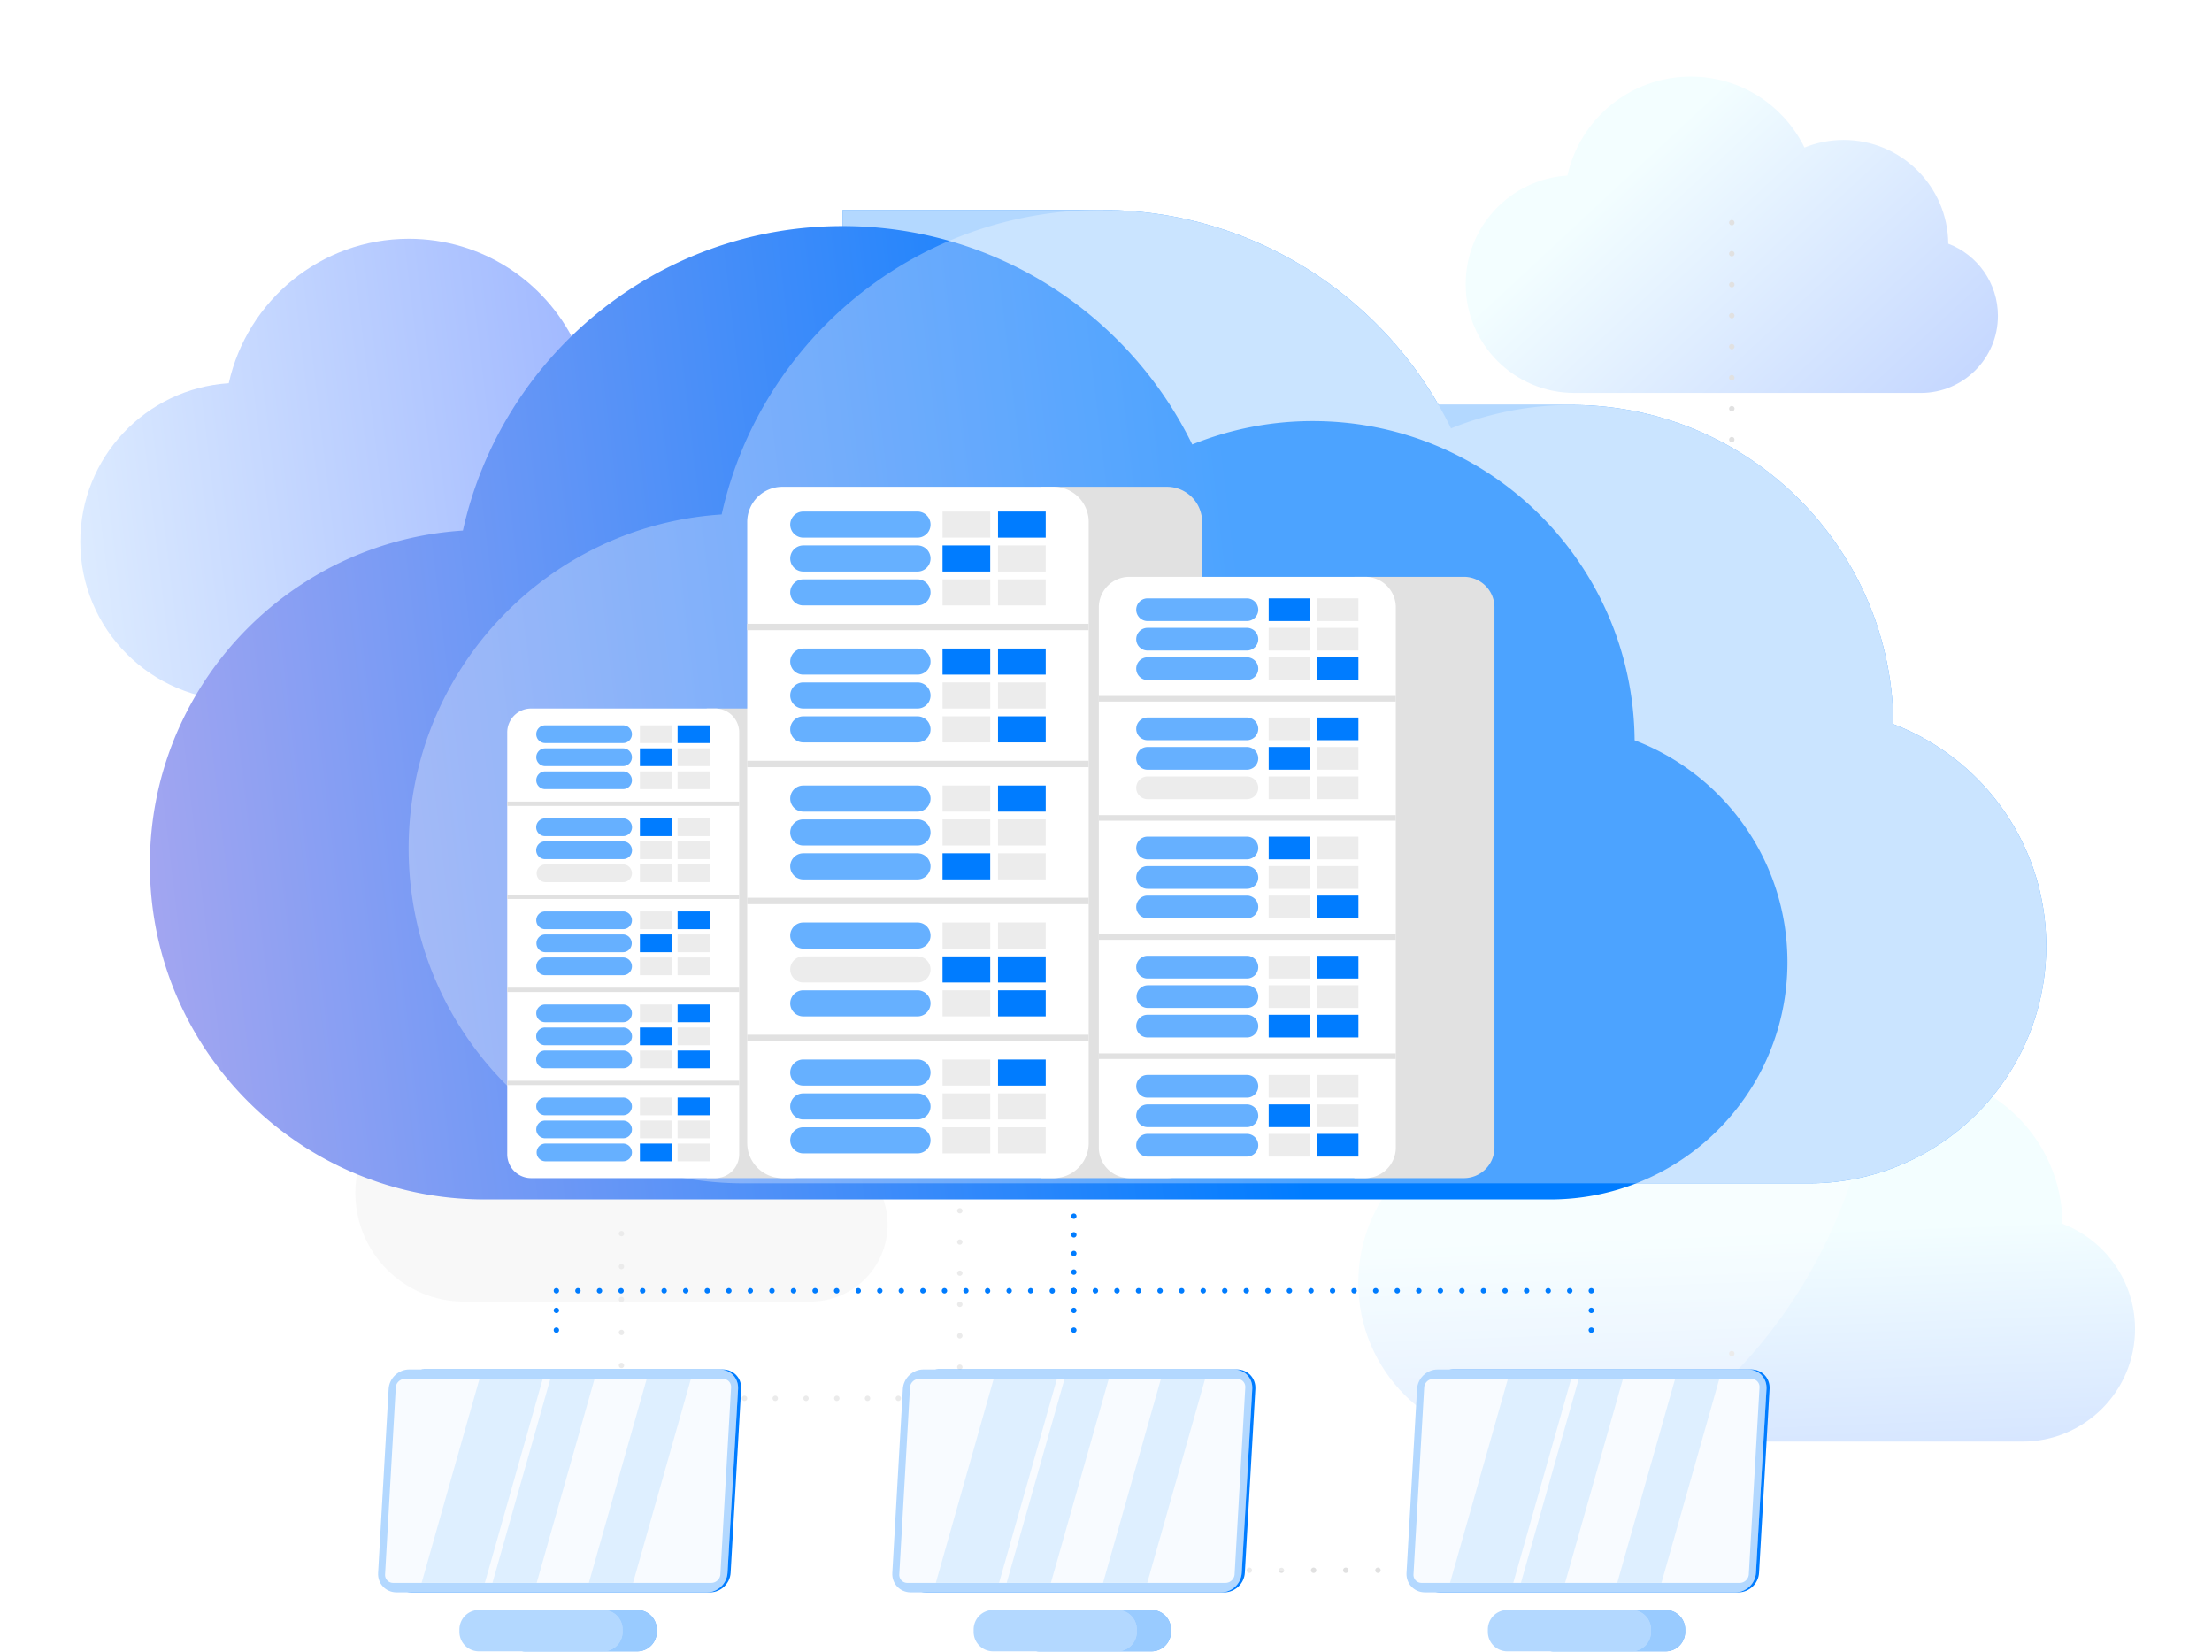 <svg xmlns="http://www.w3.org/2000/svg" width="549" height="410" fill="none" viewBox="0 0 549 410">
  <g filter="url(#a)">
    <path fill="url(#b)" d="M190.721 115.797c-.173-20.783-17.068-37.578-37.892-37.578-5.017 0-9.803.984-14.187 2.755-7.441-15.225-23.076-25.713-41.164-25.713-21.874 0-40.154 15.34-44.701 35.846-20.572 1.323-36.85 18.419-36.85 39.326 0 21.769 17.647 39.417 39.417 39.417h125.428c15.432 0 27.941-12.511 27.941-27.943 0-11.925-7.475-22.1-17.992-26.11Z"/>
  </g>
  <g filter="url(#c)">
    <path fill="url(#d)" d="M511.906 297.723c-.174-20.783-17.069-37.578-37.892-37.578-5.017 0-9.802.984-14.186 2.755-7.442-15.224-23.076-25.713-41.164-25.713-21.875 0-40.156 15.34-44.702 35.846-20.572 1.323-36.85 18.419-36.85 39.326 0 21.769 17.648 39.417 39.417 39.417h125.427c15.432 0 27.942-12.511 27.942-27.943 0-11.925-7.474-22.1-17.992-26.11Z"/>
  </g>
  <path fill="#E1E1E1" d="M391.799 174.858c-.091-10.778-8.853-19.49-19.653-19.49-2.603 0-5.086.51-7.359 1.429-3.86-7.897-11.968-13.337-21.349-13.337-11.347 0-20.828 7.957-23.187 18.593-10.669.685-19.113 9.553-19.113 20.397 0 11.291 9.153 20.444 20.445 20.444h65.055c8.004 0 14.493-6.489 14.493-14.493 0-6.185-3.877-11.463-9.332-13.543Z"/>
  <g filter="url(#e)">
    <path fill="url(#f)" d="M483.54 57.481c-.12-14.24-11.696-25.749-25.965-25.749-3.438 0-6.716.675-9.72 1.888C442.756 23.188 432.043 16 419.648 16c-14.989 0-27.515 10.512-30.629 24.564-14.098.907-25.252 12.62-25.252 26.947 0 14.916 12.093 27.009 27.009 27.009h85.945c10.575 0 19.147-8.572 19.147-19.147 0-8.172-5.121-15.144-12.328-17.892Z"/>
  </g>
  <path fill="#F5F5F5" d="M207.968 286.008c-.119-14.24-11.696-25.75-25.964-25.75-3.439 0-6.718.675-9.722 1.888-5.098-10.432-15.812-17.62-28.205-17.62-14.989 0-27.516 10.512-30.631 24.564-14.096.907-25.252 12.62-25.252 26.947 0 14.916 12.094 27.009 27.011 27.009h85.945c10.574 0 19.147-8.572 19.147-19.146 0-8.172-5.123-15.144-12.329-17.892Z"/>
  <path fill="#E1E1E1" d="M107.852 152.459a.68.68 0 0 1-.468-.2.57.57 0 0 1-.146-.213.58.58 0 0 1-.053-.254c0-.093.013-.173.053-.266a.573.573 0 0 1 .146-.214.7.7 0 0 1 .72-.146c.081.04.161.093.214.146.134.134.2.294.2.48 0 .08-.014.174-.053.254a.584.584 0 0 1-.147.213c-.12.12-.293.2-.466.2Zm-.667 6.68c0-.373.305-.667.667-.667a.66.66 0 0 1 .666.667.67.67 0 0 1-.666.667.677.677 0 0 1-.667-.667Zm0 7.347a.667.667 0 0 1 1.333 0c0 .36-.294.666-.666.666a.676.676 0 0 1-.667-.666Zm0 7.346a.667.667 0 0 1 1.333 0 .67.67 0 0 1-.666.667.677.677 0 0 1-.667-.667Zm0 7.347c0-.373.305-.667.667-.667a.66.66 0 0 1 .666.667.66.66 0 0 1-.666.667.668.668 0 0 1-.667-.667Zm.667 8.013a.574.574 0 0 1-.254-.053.475.475 0 0 1-.214-.147.478.478 0 0 1-.146-.213.54.54 0 0 1-.053-.253.58.58 0 0 1 .053-.254c.027-.08.08-.16.146-.213.053-.067.134-.107.214-.147a.671.671 0 0 1 .506 0c.081.04.161.08.214.147a.488.488 0 0 1 .147.213c.039.08.053.174.053.254a.622.622 0 0 1-.2.466.47.47 0 0 1-.214.147.536.536 0 0 1-.252.053Zm7.479-.666c0-.36.307-.667.667-.667.373 0 .666.307.666.667a.66.66 0 0 1-.666.666.669.669 0 0 1-.667-.666Zm8.147 0c0-.36.308-.667.666-.667.375 0 .667.307.667.667a.66.66 0 0 1-.667.666.669.669 0 0 1-.666-.666Zm8.148 0c0-.36.305-.667.666-.667a.67.67 0 0 1 .667.667.667.667 0 0 1-1.333 0Zm8.16 0c0-.36.293-.667.666-.667.359 0 .652.307.652.667a.66.66 0 1 1-1.318 0Zm8.132 0c0-.36.306-.667.666-.667a.68.68 0 0 1 .68.667.67.67 0 0 1-.68.666.668.668 0 0 1-.666-.666Zm8.161 0c0-.36.292-.667.667-.667.358 0 .666.307.666.667a.669.669 0 0 1-.666.666.66.66 0 0 1-.667-.666Zm8.145 0a.67.67 0 0 1 .667-.667c.36 0 .667.307.667.667a.669.669 0 0 1-.667.666.66.66 0 0 1-.667-.666Zm8.147 0c0-.36.293-.667.667-.667.361 0 .666.307.666.667a.667.667 0 0 1-1.333 0Zm8.148 0c0-.36.292-.667.667-.667a.67.67 0 0 1 .666.667.66.66 0 0 1-.666.666.66.66 0 0 1-.667-.666Zm8.145 0a.67.67 0 0 1 .667-.667.67.67 0 0 1 .667.667.66.66 0 0 1-.667.666.66.66 0 0 1-.667-.666Zm8.147 0c0-.36.308-.667.667-.667.374 0 .666.307.666.667a.659.659 0 0 1-.666.666.67.67 0 0 1-.667-.666Zm8.148 0c0-.36.305-.667.667-.667a.67.67 0 0 1 .666.667.667.667 0 0 1-1.333 0Zm8.16 0c0-.36.293-.667.667-.667.358 0 .666.307.666.667a.669.669 0 0 1-.666.666.66.66 0 0 1-.667-.666Zm8.145 0a.67.67 0 0 1 .667-.667c.361 0 .653.307.653.667a.66.66 0 1 1-1.32 0Zm8.148 0c0-.36.292-.667.654-.667.372 0 .68.307.68.667a.672.672 0 0 1-.68.666.656.656 0 0 1-.654-.666Zm8.812.666a.536.536 0 0 1-.252-.053.6.6 0 0 1-.361-.36.554.554 0 0 1-.054-.253c0-.08.015-.174.054-.254a.6.6 0 0 1 .361-.36.669.669 0 0 1 .505 0c.08.027.162.08.215.147a.806.806 0 0 1 .145.213c.027.08.054.174.054.254 0 .173-.08.346-.199.466a.478.478 0 0 1-.215.147.567.567 0 0 1-.253.053Zm-.667-72.133c0-.373.295-.667.667-.667.361 0 .667.294.667.667a.669.669 0 0 1-.667.667.662.662 0 0 1-.667-.667Zm0 7.947a.668.668 0 0 1 1.334 0c0 .36-.306.666-.667.666a.67.67 0 0 1-.667-.666Zm0 7.933a.67.67 0 0 1 .667-.667c.361 0 .667.307.667.667a.669.669 0 0 1-.667.667.662.662 0 0 1-.667-.667Zm0 7.947a.668.668 0 0 1 1.334 0c0 .36-.306.666-.667.666a.67.67 0 0 1-.667-.666Zm0 7.933a.67.67 0 0 1 .667-.667c.361 0 .667.307.667.667a.669.669 0 0 1-.667.667.662.662 0 0 1-.667-.667Zm0 7.947a.668.668 0 0 1 1.334 0 .668.668 0 0 1-1.334 0Zm0 7.933a.67.67 0 0 1 .667-.667c.361 0 .667.307.667.667a.669.669 0 0 1-.667.667.662.662 0 0 1-.667-.667Zm0 7.947a.668.668 0 0 1 1.334 0 .668.668 0 0 1-1.334 0Zm0 7.946a.668.668 0 0 1 1.334 0c0 .36-.306.667-.667.667a.67.67 0 0 1-.667-.667Zm.667-70.8a.765.765 0 0 1-.252-.053 1.228 1.228 0 0 1-.227-.147.743.743 0 0 1-.188-.466.743.743 0 0 1 .188-.48c.066-.054.146-.107.227-.147a.66.66 0 0 1 .505 0c.08.04.162.093.215.147a.74.74 0 0 1 .199.48.681.681 0 0 1-.667.666Zm7.32-.666c0-.374.294-.68.667-.68a.68.68 0 0 1 .667.68c0 .36-.306.666-.667.666a.669.669 0 0 1-.667-.666Zm7.974 0a.68.68 0 0 1 .666-.68c.374 0 .667.306.667.68 0 .36-.293.666-.667.666a.676.676 0 0 1-.666-.666Zm7.986 0c0-.374.294-.68.667-.68.373 0 .667.306.667.68 0 .36-.294.666-.667.666a.669.669 0 0 1-.667-.666Zm7.987 0c0-.374.295-.68.667-.68a.68.68 0 0 1 .666.68c0 .36-.306.666-.666.666a.67.67 0 0 1-.667-.666Zm7.987 0a.67.67 0 0 1 .666-.68.67.67 0 0 1 .654.68c0 .36-.294.666-.654.666a.668.668 0 0 1-.666-.666Zm7.974 0a.68.68 0 0 1 .667-.68c.372 0 .667.306.667.68a.67.67 0 0 1-.667.666.676.676 0 0 1-.667-.666Zm7.986 0c0-.374.294-.68.666-.68a.68.68 0 0 1 .667.68c0 .36-.307.666-.667.666a.668.668 0 0 1-.666-.666Zm7.986 0c0-.374.294-.68.667-.68a.68.68 0 0 1 .667.68c0 .36-.306.666-.667.666a.669.669 0 0 1-.667-.666Zm7.975 0c0-.374.305-.68.667-.68.372 0 .678.306.678.68 0 .36-.306.666-.678.666a.676.676 0 0 1-.667-.666Zm7.985 0a.68.68 0 0 1 .667-.68c.373 0 .667.306.667.68 0 .36-.294.666-.667.666a.677.677 0 0 1-.667-.666Zm7.987 0c0-.374.293-.68.667-.68a.67.67 0 0 1 .666.68.668.668 0 0 1-1.333 0Zm7.987 0a.67.67 0 0 1 .666-.68.68.68 0 0 1 .667.68c0 .36-.307.666-.667.666a.668.668 0 0 1-.666-.666Zm7.973 0c0-.374.307-.68.681-.68.359 0 .652.306.652.68 0 .36-.293.666-.652.666a.68.68 0 0 1-.681-.666Zm7.987 0a.68.68 0 0 1 .666-.68c.374 0 .667.306.667.68 0 .36-.293.666-.667.666a.678.678 0 0 1-.666-.666Zm7.986 0c0-.374.294-.68.667-.68a.68.68 0 0 1 .667.68c0 .36-.307.666-.667.666a.669.669 0 0 1-.667-.666Zm7.988 0a.67.67 0 0 1 .667-.68.68.68 0 0 1 .667.68c0 .36-.308.666-.667.666a.667.667 0 0 1-.667-.666Zm7.972 0a.68.68 0 0 1 .667-.68c.373 0 .667.306.667.68 0 .36-.294.666-.667.666a.678.678 0 0 1-.667-.666Zm7.987 0c0-.374.293-.68.667-.68a.67.67 0 0 1 .666.68.667.667 0 0 1-1.333 0Zm7.988 0a.67.67 0 0 1 .667-.68.68.68 0 0 1 .666.68c0 .36-.308.666-.666.666a.667.667 0 0 1-.667-.666Zm7.985 0c0-.374.294-.68.667-.68.36 0 .653.306.653.68 0 .36-.293.666-.653.666a.669.669 0 0 1-.667-.666Zm7.974 0a.68.68 0 0 1 .666-.68.67.67 0 0 1 .667.68c0 .36-.292.666-.667.666a.676.676 0 0 1-.666-.666Zm7.986 0c0-.374.294-.68.667-.68.373 0 .667.306.667.68 0 .36-.294.666-.667.666a.669.669 0 0 1-.667-.666Zm7.987 0c0-.374.293-.68.667-.68a.68.68 0 0 1 .666.68c0 .36-.306.666-.666.666a.668.668 0 0 1-.667-.666Zm8.653.666a.679.679 0 0 1-.478-.2.68.68 0 0 1-.188-.466c0-.174.066-.347.188-.48a1.11 1.11 0 0 1 .212-.147c.253-.093.561-.04.734.147a.89.89 0 0 1 .146.226c.026.08.04.16.04.254a.67.67 0 0 1-.186.466.683.683 0 0 1-.468.2Zm-.679-46.84c0-.36.306-.666.666-.666a.68.68 0 0 1 .68.666.671.671 0 0 1-.68.667.668.668 0 0 1-.666-.667Zm0 7.694c0-.36.306-.667.666-.667a.68.68 0 0 1 .68.667.671.671 0 0 1-.68.666.668.668 0 0 1-.666-.666Zm0 7.693c0-.36.306-.667.666-.667a.68.68 0 0 1 .68.667.671.671 0 0 1-.68.667.668.668 0 0 1-.666-.667Zm0 7.693c0-.36.306-.666.666-.666a.68.68 0 0 1 .68.666.671.671 0 0 1-.68.667.668.668 0 0 1-.666-.667Zm0 7.694c0-.36.306-.667.666-.667a.68.68 0 0 1 .68.667c0 .373-.306.68-.68.68a.68.68 0 0 1-.666-.68Zm0 7.693c0-.36.306-.653.666-.653.374 0 .68.293.68.653a.672.672 0 0 1-.68.667.669.669 0 0 1-.666-.667Zm.679-45.493a.659.659 0 0 1-.666-.667c0-.093.013-.173.04-.253a.87.87 0 0 1 .148-.214c.252-.253.705-.253.946 0a.67.67 0 0 1 .186.467.794.794 0 0 1-.04.253.815.815 0 0 1-.146.214.57.57 0 0 1-.214.146.575.575 0 0 1-.254.054ZM154.252 306.819a.671.671 0 0 1-.48-.187.655.655 0 0 1-.147-.226.771.771 0 0 1-.053-.254c0-.173.08-.346.2-.466a.7.7 0 0 1 .732-.147c.081.04.148.08.214.147a.67.67 0 0 1 .187.466.824.824 0 0 1-.04.254.92.92 0 0 1-.147.226.695.695 0 0 1-.214.134.569.569 0 0 1-.252.053Zm-.667 7.52a.66.66 0 1 1 1.32 0c0 .36-.294.667-.654.667a.669.669 0 0 1-.666-.667Zm0 8.173c0-.36.293-.666.666-.666a.667.667 0 0 1 0 1.333.669.669 0 0 1-.666-.667Zm0 8.174c0-.36.293-.667.666-.667.36 0 .654.307.654.667a.66.66 0 1 1-1.32 0Zm0 8.186a.66.66 0 1 1 1.32 0c0 .36-.294.667-.654.667a.669.669 0 0 1-.666-.667Zm.667 8.84a.628.628 0 0 1-.48-.2.601.601 0 0 1-.147-.213.77.77 0 0 1-.053-.253c0-.08.026-.174.053-.254.04-.08.08-.16.147-.213a.675.675 0 0 1 .732-.147.55.55 0 0 1 .214.147.835.835 0 0 1 .147.213.823.823 0 0 1 0 .507.835.835 0 0 1-.147.213.55.55 0 0 1-.214.147.569.569 0 0 1-.252.053Zm6.959-.666c0-.374.307-.667.667-.667a.66.66 0 0 1 .666.667.66.66 0 0 1-.666.666.669.669 0 0 1-.667-.666Zm7.64 0a.66.66 0 0 1 .667-.667.668.668 0 1 1-.667.667Zm7.627 0a.67.67 0 0 1 .666-.667.66.66 0 0 1 .667.667.66.66 0 0 1-.667.666.669.669 0 0 1-.666-.666Zm7.641 0a.66.66 0 0 1 .667-.667.67.67 0 0 1 .666.667.669.669 0 0 1-.666.666.66.66 0 0 1-.667-.666Zm7.625 0c0-.374.307-.667.68-.667.362 0 .654.293.654.667a.656.656 0 0 1-.654.666.671.671 0 0 1-.68-.666Zm7.64 0c0-.374.295-.667.667-.667.36 0 .667.293.667.667a.669.669 0 0 1-.667.666.66.66 0 0 1-.667-.666Zm7.64 0a.66.66 0 0 1 .667-.667c.36 0 .667.293.667.667a.669.669 0 0 1-.667.666.66.66 0 0 1-.667-.666Zm7.627 0a.67.67 0 0 1 .667-.667.66.66 0 0 1 .666.667.66.66 0 0 1-.666.666.67.67 0 0 1-.667-.666Zm7.641 0a.66.66 0 0 1 .667-.667.67.67 0 0 1 .667.667.67.67 0 0 1-.667.666.66.66 0 0 1-.667-.666Zm7.626 0c0-.374.306-.667.666-.667a.66.66 0 0 1 .667.667.668.668 0 0 1-1.333 0Zm8.306.666a.536.536 0 0 1-.252-.053.6.6 0 0 1-.361-.36.554.554 0 0 1-.054-.253c0-.174.068-.347.188-.467a.592.592 0 0 1 .227-.147.669.669 0 0 1 .505 0c.08.027.162.08.215.147.119.12.199.293.199.467 0 .08-.014.173-.054.253a.597.597 0 0 1-.145.213.478.478 0 0 1-.215.147.567.567 0 0 1-.253.053Zm-.667-109.346a.668.668 0 0 1 1.334 0 .668.668 0 0 1-1.334 0Zm0 7.76a.668.668 0 0 1 1.334 0 .668.668 0 0 1-1.334 0Zm0 7.76a.67.67 0 0 1 .667-.667c.361 0 .667.307.667.667a.668.668 0 0 1-1.334 0Zm0 7.773c0-.373.295-.667.667-.667.361 0 .667.294.667.667 0 .36-.306.667-.667.667a.67.67 0 0 1-.667-.667Zm0 7.76c0-.373.295-.667.667-.667.361 0 .667.294.667.667 0 .36-.306.667-.667.667a.67.67 0 0 1-.667-.667Zm0 7.76c0-.373.295-.667.667-.667.361 0 .667.294.667.667a.669.669 0 0 1-.667.667.662.662 0 0 1-.667-.667Zm0 7.76a.67.67 0 0 1 .667-.667c.361 0 .667.307.667.667a.669.669 0 0 1-.667.667.662.662 0 0 1-.667-.667Zm0 7.773a.668.668 0 0 1 1.334 0c0 .36-.306.667-.667.667a.67.67 0 0 1-.667-.667Zm0 7.76a.668.668 0 0 1 1.334 0c0 .36-.306.667-.667.667a.67.67 0 0 1-.667-.667Zm0 7.76a.668.668 0 0 1 1.334 0c0 .36-.306.667-.667.667a.67.67 0 0 1-.667-.667Zm0 7.76a.67.67 0 0 1 .667-.666c.361 0 .667.306.667.666a.668.668 0 0 1-1.334 0Zm0 7.76a.67.67 0 0 1 .667-.666c.361 0 .667.306.667.666a.668.668 0 0 1-1.334 0Zm0 7.774c0-.374.295-.68.667-.68a.68.68 0 0 1 .667.68c0 .36-.306.666-.667.666a.67.67 0 0 1-.667-.666Zm0 7.76a.668.668 0 0 1 1.334 0c0 .36-.306.666-.667.666a.67.67 0 0 1-.667-.666Zm.667-108.014a.765.765 0 0 1-.252-.053.797.797 0 0 1-.227-.147.743.743 0 0 1-.188-.466c0-.187.068-.347.188-.48a.756.756 0 0 1 .227-.134.669.669 0 0 1 .505 0c.08.027.162.08.215.134a.74.74 0 0 1 .199.48c0 .08-.014.173-.054.253a.738.738 0 0 1-.145.213.847.847 0 0 1-.215.147.829.829 0 0 1-.253.053Zm7.401-.666a.66.66 0 0 1 .667-.667c.36 0 .667.293.667.667 0 .36-.307.666-.667.666a.669.669 0 0 1-.667-.666Zm8.067 0a.66.66 0 0 1 .667-.667.67.67 0 0 1 .666.667c0 .36-.308.666-.666.666a.668.668 0 0 1-.667-.666Zm8.053 0a.668.668 0 0 1 1.334 0c0 .36-.294.666-.667.666a.676.676 0 0 1-.667-.666Zm8.067 0c0-.374.307-.667.667-.667a.668.668 0 0 1 0 1.333.677.677 0 0 1-.667-.666Zm8.065 0a.66.66 0 0 1 .667-.667.667.667 0 1 1-.667.667Zm8.067 0a.67.67 0 0 1 .667-.667.66.66 0 0 1 .666.667c0 .36-.292.666-.666.666a.678.678 0 0 1-.667-.666Zm8.068 0a.66.66 0 0 1 .667-.667c.36 0 .666.293.666.667 0 .36-.306.666-.666.666a.668.668 0 0 1-.667-.666Zm8.067 0a.66.66 0 0 1 .666-.667.67.67 0 0 1 .667.667c0 .36-.308.666-.667.666a.668.668 0 0 1-.666-.666Zm8.066 0a.66.66 0 0 1 .667-.667.67.67 0 0 1 .667.667c0 .36-.308.666-.667.666a.667.667 0 0 1-.667-.666Zm8.066 0a.66.66 0 1 1 1.321 0c0 .36-.293.666-.667.666a.665.665 0 0 1-.654-.666Zm8.053 0a.67.67 0 0 1 .667-.667.66.66 0 0 1 .666.667c0 .36-.292.666-.666.666a.678.678 0 0 1-.667-.666Zm8.067 0a.67.67 0 0 1 .666-.667c.375 0 .682.293.682.667a.68.68 0 0 1-.682.666.678.678 0 0 1-.666-.666Zm8.068 0c0-.374.306-.667.666-.667.372 0 .667.293.667.667a.67.67 0 0 1-.667.666.676.676 0 0 1-.666-.666Zm8.733.666a.683.683 0 0 1-.667-.666c0-.094.027-.174.053-.254a.653.653 0 0 1 .146-.226.578.578 0 0 1 .214-.134.563.563 0 0 1 .506 0 .74.74 0 0 1 .226.134.645.645 0 0 1 .135.226c.04.08.053.16.053.254a.658.658 0 0 1-.188.466.73.73 0 0 1-.478.2Zm-.667-34.333c0-.36.305-.667.667-.667a.67.67 0 0 1 .666.667.66.66 0 0 1-.666.667.668.668 0 0 1-.667-.667Zm0 8.413c0-.36.305-.666.667-.666.372 0 .666.306.666.666a.667.667 0 0 1-1.333 0Zm0 8.427c0-.373.305-.667.667-.667a.66.66 0 1 1 0 1.32.665.665 0 0 1-.667-.653Zm0 8.413a.667.667 0 0 1 1.333 0 .67.67 0 0 1-.666.667.677.677 0 0 1-.667-.667Zm.667-33a.67.67 0 0 1-.468-.186.822.822 0 0 1-.146-.227c-.026-.08-.053-.16-.053-.253 0-.08.027-.174.053-.254.039-.08.08-.16.146-.213.053-.067.134-.107.214-.147a.671.671 0 0 1 .506 0c.094.04.161.08.226.147a.589.589 0 0 1 .135.213.58.58 0 0 1 .053.254.717.717 0 0 1-.188.48.716.716 0 0 1-.478.186Zm78.692 147.414a.66.66 0 0 1-.666-.667c0-.173.066-.347.188-.48a.695.695 0 0 1 .732-.133c.08.026.146.08.214.133a.896.896 0 0 1 .146.227c.026.08.04.16.04.253a.671.671 0 0 1-.186.467.683.683 0 0 1-.468.2Zm-.679 7.013c0-.373.306-.667.666-.667.374 0 .68.294.68.667a.68.68 0 0 1-.68.667.677.677 0 0 1-.666-.667Zm0 7.68c0-.373.306-.667.666-.667.374 0 .68.294.68.667a.672.672 0 0 1-.68.667.669.669 0 0 1-.666-.667Zm0 7.68c0-.36.306-.667.666-.667a.68.68 0 0 1 .68.667.672.672 0 0 1-.68.667.669.669 0 0 1-.666-.667Zm0 7.68c0-.36.306-.667.666-.667a.68.68 0 0 1 .68.667c0 .373-.306.68-.68.68a.68.68 0 0 1-.666-.68Zm0 7.693c0-.373.306-.666.666-.666a.67.67 0 0 1 .68.666.68.68 0 0 1-.68.667.677.677 0 0 1-.666-.667Zm0 7.68c0-.373.306-.666.666-.666a.67.67 0 0 1 .68.666.671.671 0 0 1-.68.667.668.668 0 0 1-.666-.667Zm.679 8.347a.659.659 0 0 1-.666-.667c0-.093.013-.173.04-.253a.863.863 0 0 1 .148-.213c.252-.254.705-.254.946 0a.67.67 0 0 1 .186.466c0 .08-.014.174-.04.254a.808.808 0 0 1-.146.213.572.572 0 0 1-.214.147.574.574 0 0 1-.254.053Zm-184.293-.667c0-.373.306-.666.667-.666.373 0 .68.293.68.666a.672.672 0 0 1-.68.667.668.668 0 0 1-.667-.667Zm7.987 0c0-.373.307-.666.667-.666a.66.66 0 0 1 .666.666.66.66 0 0 1-.666.667.669.669 0 0 1-.667-.667Zm7.985 0a.668.668 0 0 1 1.334 0 .668.668 0 0 1-1.334 0Zm7.988 0a.66.66 0 0 1 .667-.666c.36 0 .667.293.667.666a.669.669 0 0 1-.667.667.66.66 0 0 1-.667-.667Zm7.987 0a.66.66 0 1 1 1.32 0 .661.661 0 1 1-1.32 0Zm7.973 0a.66.66 0 0 1 .667-.666.66.66 0 0 1 .667.666.66.66 0 0 1-.667.667.66.66 0 0 1-.667-.667Zm7.987 0a.668.668 0 1 1 1.33.003.668.668 0 0 1-1.33-.003Zm7.987 0a.66.66 0 0 1 .666-.666c.36 0 .667.293.667.666a.669.669 0 0 1-.667.667.66.66 0 0 1-.666-.667Zm7.973 0c0-.373.307-.666.667-.666a.66.66 0 0 1 .666.666.66.66 0 0 1-.666.667.669.669 0 0 1-.667-.667Zm7.987 0a.668.668 0 0 1 1.333 0 .669.669 0 0 1-.667.667.668.668 0 0 1-.666-.667Zm7.986 0a.66.66 0 0 1 .667-.666c.36 0 .667.293.667.666a.669.669 0 0 1-.667.667.66.66 0 0 1-.667-.667Zm7.974 0c0-.373.306-.666.666-.666a.67.67 0 0 1 .68.666.671.671 0 0 1-.68.667.668.668 0 0 1-.666-.667Zm7.986 0c0-.373.307-.666.667-.666a.66.66 0 0 1 .667.666.66.66 0 0 1-.667.667.669.669 0 0 1-.667-.667Zm7.987 0a.66.66 0 0 1 .667-.666.66.66 0 0 1 .666.666.66.66 0 0 1-.666.667.66.66 0 0 1-.667-.667Zm7.987 0a.66.66 0 0 1 .666-.666c.36 0 .667.293.667.666a.669.669 0 0 1-.667.667.66.66 0 0 1-.666-.667Zm7.973 0c0-.373.307-.666.68-.666.36 0 .667.293.667.666a.669.669 0 0 1-.667.667.672.672 0 0 1-.68-.667Zm7.987 0a.668.668 0 1 1 1.335.003.668.668 0 0 1-1.335-.003Zm7.986 0a.66.66 0 0 1 .667-.666c.36 0 .667.293.667.666a.669.669 0 0 1-.667.667.66.66 0 0 1-.667-.667Zm7.987 0a.668.668 0 1 1 1.33.003.668.668 0 0 1-1.33-.003Zm7.973 0c0-.373.307-.666.667-.666a.66.66 0 0 1 .667.666.66.66 0 0 1-.667.667.669.669 0 0 1-.667-.667Zm7.987 0a.66.66 0 0 1 .667-.666.66.66 0 0 1 .666.666.66.66 0 0 1-.666.667.66.66 0 0 1-.667-.667Zm7.987 0a.66.66 0 0 1 .666-.666c.36 0 .667.293.667.666a.669.669 0 0 1-.667.667.66.66 0 0 1-.666-.667Zm7.985 0a.667.667 0 1 1 1.332.002.667.667 0 0 1-1.332-.002Zm-182.946.667a.536.536 0 0 1-.252-.053.6.6 0 0 1-.361-.36.596.596 0 0 1-.054-.254c0-.08.015-.173.054-.253a.6.6 0 0 1 .361-.36.66.66 0 0 1 .505 0c.08.027.162.08.215.147a.806.806 0 0 1 .145.213.85.85 0 0 1 .054.253c0 .08-.027.174-.054.254a.806.806 0 0 1-.145.213.478.478 0 0 1-.215.147.567.567 0 0 1-.253.053Zm-.667-34.8c0-.373.295-.667.667-.667.361 0 .667.294.667.667a.669.669 0 0 1-.667.667.662.662 0 0 1-.667-.667Zm0 8.533a.668.668 0 0 1 1.334 0 .668.668 0 0 1-1.334 0Zm0 8.534a.668.668 0 0 1 1.334 0 .668.668 0 0 1-1.334 0Zm0 8.533c0-.373.295-.667.667-.667.361 0 .667.294.667.667a.669.669 0 0 1-.667.667.662.662 0 0 1-.667-.667Z"/>
  <path fill="#E1E1E1" d="M238.224 347.712a.536.536 0 0 1-.252-.053.6.6 0 0 1-.361-.36.554.554 0 0 1-.054-.253c0-.174.068-.347.188-.467a.592.592 0 0 1 .227-.147.669.669 0 0 1 .505 0c.08.027.162.08.215.147.119.12.199.293.199.467 0 .08-.014.173-.054.253a.597.597 0 0 1-.145.213.478.478 0 0 1-.215.147.567.567 0 0 1-.253.053Zm0-158.52a.536.536 0 0 1-.252-.053.6.6 0 0 1-.361-.36.554.554 0 0 1-.054-.253c0-.08.015-.174.054-.254a.6.6 0 0 1 .361-.36.669.669 0 0 1 .505 0c.08.027.162.08.215.147a.806.806 0 0 1 .145.213c.027.08.054.174.054.254 0 .173-.08.346-.199.466a.478.478 0 0 1-.215.147.567.567 0 0 1-.253.053Zm-.667 7.747a.67.67 0 0 1 .667-.667c.361 0 .667.307.667.667a.669.669 0 0 1-.667.667.662.662 0 0 1-.667-.667Zm0 8.413a.67.67 0 0 1 .667-.666c.361 0 .667.306.667.666a.668.668 0 0 1-1.334 0Zm0 8.427c0-.373.295-.667.667-.667.361 0 .667.294.667.667 0 .36-.306.667-.667.667a.67.67 0 0 1-.667-.667Zm0 8.413c0-.373.295-.68.667-.68a.68.68 0 0 1 .667.68c0 .36-.306.667-.667.667a.67.67 0 0 1-.667-.667Zm.667 9.08a.765.765 0 0 1-.252-.053.797.797 0 0 1-.227-.147.743.743 0 0 1-.188-.466c0-.187.068-.347.188-.48a.756.756 0 0 1 .227-.134.669.669 0 0 1 .505 0c.08.027.162.08.215.134a.74.74 0 0 1 .199.48c0 .08-.014.173-.054.253a.738.738 0 0 1-.145.213.847.847 0 0 1-.215.147.829.829 0 0 1-.253.053Z"/>
  <g filter="url(#g)">
    <path fill="#fff" fill-opacity=".33" d="M318.572 389.884c114.08-14.646 141.932-81.453 147.389-125.493 7.828-63.179-42.829-136.833-171.004-125.516-93.753 8.277-217.756 50.285-214.088 141.459 4.036 100.306 81.236 129.64 237.703 109.55Z"/>
  </g>
  <path fill="#007CFF" d="m97.588 390.356 2.614-45.656c.153-2.668 2.44-4.831 5.108-4.831h74.085c2.668 0 4.707 2.163 4.555 4.831l-2.615 45.656c-.153 2.668-2.44 4.831-5.108 4.831h-74.085c-2.668 0-4.708-2.163-4.554-4.831Z"/>
  <path fill="#fff" d="m93.843 390.356 2.615-45.656c.153-2.668 2.44-4.831 5.108-4.831h77.059c2.668 0 4.708 2.163 4.554 4.831l-2.614 45.656c-.154 2.668-2.44 4.831-5.108 4.831H98.398c-2.668 0-4.708-2.163-4.555-4.831Z"/>
  <path fill="#007CFF" d="m93.843 390.356 2.615-45.656c.153-2.668 2.44-4.831 5.108-4.831h77.059c2.668 0 4.708 2.163 4.554 4.831l-2.614 45.656c-.154 2.668-2.44 4.831-5.108 4.831H98.398c-2.668 0-4.708-2.163-4.555-4.831Z" opacity=".3"/>
  <path fill="#007CFF" d="M125.471 405.001v-.604a4.831 4.831 0 0 1 4.832-4.831h27.864a4.832 4.832 0 0 1 4.832 4.831v.604a4.831 4.831 0 0 1-4.832 4.83h-27.864a4.83 4.83 0 0 1-4.832-4.83Z"/>
  <path fill="#fff" d="M114.024 405.001v-.604a4.831 4.831 0 0 1 4.831-4.831h30.839a4.83 4.83 0 0 1 4.83 4.831v.604a4.83 4.83 0 0 1-4.83 4.83h-30.839a4.83 4.83 0 0 1-4.831-4.83Z"/>
  <path fill="#007CFF" d="m225.209 390.356 2.615-45.656c.153-2.668 2.44-4.831 5.108-4.831h74.085c2.668 0 4.708 2.163 4.555 4.831l-2.615 45.656c-.153 2.668-2.44 4.831-5.108 4.831h-74.085c-2.668 0-4.708-2.163-4.555-4.831Z"/>
  <path fill="#fff" d="m221.465 390.356 2.615-45.656c.153-2.668 2.44-4.831 5.108-4.831h77.058c2.668 0 4.708 2.163 4.555 4.831l-2.615 45.656c-.152 2.668-2.44 4.831-5.108 4.831H226.02c-2.668 0-4.708-2.163-4.555-4.831Z"/>
  <path fill="#007CFF" d="m221.465 390.356 2.615-45.656c.153-2.668 2.44-4.831 5.108-4.831h77.058c2.668 0 4.708 2.163 4.555 4.831l-2.615 45.656c-.152 2.668-2.44 4.831-5.108 4.831H226.02c-2.668 0-4.708-2.163-4.555-4.831Z" opacity=".3"/>
  <path fill="#007CFF" d="M253.093 405.001v-.604a4.832 4.832 0 0 1 4.832-4.831h27.864a4.832 4.832 0 0 1 4.832 4.831v.604a4.831 4.831 0 0 1-4.832 4.83h-27.864a4.831 4.831 0 0 1-4.832-4.83Z"/>
  <path fill="#fff" d="M241.646 405.001v-.604a4.831 4.831 0 0 1 4.831-4.831h30.838a4.831 4.831 0 0 1 4.831 4.831v.604a4.83 4.83 0 0 1-4.831 4.83h-30.838a4.83 4.83 0 0 1-4.831-4.83Z"/>
  <path fill="#007CFF" d="m352.831 390.356 2.615-45.656c.153-2.668 2.44-4.831 5.108-4.831h74.085c2.668 0 4.708 2.163 4.555 4.831l-2.615 45.656c-.153 2.668-2.44 4.831-5.108 4.831h-74.085c-2.668 0-4.707-2.163-4.555-4.831Z"/>
  <path fill="#fff" d="m349.087 390.356 2.615-45.656c.153-2.668 2.44-4.831 5.107-4.831h77.059c2.669 0 4.708 2.163 4.555 4.831l-2.614 45.656c-.153 2.668-2.441 4.831-5.109 4.831h-77.059c-2.667 0-4.706-2.163-4.554-4.831Z"/>
  <path fill="#007CFF" d="m349.087 390.356 2.615-45.656c.153-2.668 2.44-4.831 5.107-4.831h77.059c2.669 0 4.708 2.163 4.555 4.831l-2.614 45.656c-.153 2.668-2.441 4.831-5.109 4.831h-77.059c-2.667 0-4.706-2.163-4.554-4.831Z" opacity=".3"/>
  <path fill="#007CFF" d="M380.716 405.001v-.604a4.83 4.83 0 0 1 4.83-4.831h27.866a4.83 4.83 0 0 1 4.83 4.831v.604a4.83 4.83 0 0 1-4.83 4.83h-27.866a4.83 4.83 0 0 1-4.83-4.83Z"/>
  <path fill="#fff" d="M125.472 405.001v-.604a4.83 4.83 0 0 1 4.832-4.831h27.864a4.832 4.832 0 0 1 4.832 4.831v.604a4.831 4.831 0 0 1-4.832 4.83h-27.864a4.83 4.83 0 0 1-4.832-4.83Zm127.622 0v-.604a4.832 4.832 0 0 1 4.832-4.831h27.864a4.832 4.832 0 0 1 4.832 4.831v.604a4.831 4.831 0 0 1-4.832 4.83h-27.864a4.831 4.831 0 0 1-4.832-4.83Zm127.622 0v-.604a4.83 4.83 0 0 1 4.83-4.831h27.866a4.83 4.83 0 0 1 4.83 4.831v.604a4.83 4.83 0 0 1-4.83 4.83h-27.866a4.83 4.83 0 0 1-4.83-4.83Z" opacity=".6"/>
  <path fill="#fff" d="M369.268 405.001v-.604a4.83 4.83 0 0 1 4.832-4.831h30.837a4.831 4.831 0 0 1 4.831 4.831v.604a4.83 4.83 0 0 1-4.831 4.83H374.1a4.83 4.83 0 0 1-4.832-4.83Z"/>
  <path fill="#007CFF" d="M114.024 405.001v-.604a4.831 4.831 0 0 1 4.831-4.831h30.839a4.83 4.83 0 0 1 4.83 4.831v.604a4.83 4.83 0 0 1-4.83 4.83h-30.839a4.83 4.83 0 0 1-4.831-4.83Zm127.622 0v-.604a4.831 4.831 0 0 1 4.831-4.831h30.838a4.831 4.831 0 0 1 4.831 4.831v.604a4.83 4.83 0 0 1-4.831 4.83h-30.838a4.83 4.83 0 0 1-4.831-4.83Zm127.622 0v-.604a4.83 4.83 0 0 1 4.832-4.831h30.837a4.831 4.831 0 0 1 4.831 4.831v.604a4.83 4.83 0 0 1-4.831 4.83H374.1a4.83 4.83 0 0 1-4.832-4.83Z" opacity=".3"/>
  <path fill="#fff" d="M176.54 392.845H97.582a1.99 1.99 0 0 1-2.008-2.131l2.656-46.372a2.284 2.284 0 0 1 2.253-2.131h78.957c1.178 0 2.076.954 2.008 2.131l-2.656 46.372c-.066 1.177-1.076 2.131-2.252 2.131Zm127.622 0h-78.957a1.99 1.99 0 0 1-2.009-2.131l2.656-46.372a2.284 2.284 0 0 1 2.253-2.131h78.957c1.178 0 2.076.954 2.01 2.131l-2.658 46.372a2.282 2.282 0 0 1-2.252 2.131Zm127.622 0h-78.957a1.991 1.991 0 0 1-2.01-2.131l2.656-46.372c.068-1.177 1.076-2.131 2.254-2.131h78.957a1.99 1.99 0 0 1 2.009 2.131l-2.656 46.372c-.068 1.177-1.076 2.131-2.253 2.131Z" opacity=".9"/>
  <path fill="#DEEFFF" d="M120.338 392.845h-15.701l14.364-50.634h15.701l-14.364 50.634Zm12.858 0h-10.97l14.365-50.634h10.969l-14.364 50.634Zm23.918 0h-10.97l14.364-50.634h10.97l-14.364 50.634Zm90.846 0h-15.701l14.364-50.634h15.701l-14.364 50.634Zm12.859 0h-10.971l14.364-50.634h10.971l-14.364 50.634Zm23.917 0h-10.971l14.364-50.634H299.1l-14.364 50.634Zm90.846 0h-15.701l14.364-50.634h15.701l-14.364 50.634Zm12.858 0h-10.97l14.364-50.634h10.97l-14.364 50.634Zm23.918 0h-10.971l14.364-50.634h10.971l-14.364 50.634Z"/>
  <path fill="#007CFF" d="M138.091 330.779c-.093 0-.173-.027-.253-.054-.08-.04-.16-.093-.227-.146a.736.736 0 0 1-.186-.467c0-.187.066-.36.186-.48a.703.703 0 0 1 .734-.147c.08.04.16.08.213.147a.56.56 0 0 1 .147.213.6.6 0 0 1 .053.267c0 .08-.013.16-.053.253a.564.564 0 0 1-.147.214.859.859 0 0 1-.213.146.856.856 0 0 1-.254.054Zm-.666-5.56c0-.36.293-.667.666-.667.374 0 .667.307.667.667a.66.66 0 0 1-.667.667.66.66 0 0 1-.666-.667Zm.666-4.213a.68.68 0 0 1-.48-.2.597.597 0 0 1-.133-.214.667.667 0 0 1 .133-.72.678.678 0 0 1 .734-.146c.08.04.16.08.213.146a.48.48 0 0 1 .147.214c.04.08.053.173.053.253a.54.54 0 0 1-.053.253.48.48 0 0 1-.147.214.47.47 0 0 1-.213.146.582.582 0 0 1-.254.054Zm4.68-.667c0-.36.307-.667.667-.667a.67.67 0 0 1 .667.667.661.661 0 0 1-.667.667.67.67 0 0 1-.667-.667Zm5.362 0c0-.36.292-.667.653-.667a.67.67 0 0 1 .667.667.662.662 0 0 1-.667.667.657.657 0 0 1-.653-.667Zm5.345 0c0-.36.293-.667.667-.667.36 0 .666.307.666.667a.669.669 0 0 1-.666.667.66.66 0 0 1-.667-.667Zm5.347 0c0-.36.308-.667.666-.667.374 0 .667.307.667.667a.66.66 0 0 1-.667.667.67.67 0 0 1-.666-.667Zm5.346 0c0-.36.307-.667.667-.667a.67.67 0 0 1 .667.667.661.661 0 0 1-.667.667.67.67 0 0 1-.667-.667Zm5.36 0a.67.67 0 0 1 .667-.667c.36 0 .667.307.667.667a.67.67 0 0 1-.667.667.661.661 0 0 1-.667-.667Zm5.347 0c0-.36.293-.667.667-.667.373 0 .666.307.666.667a.66.66 0 0 1-.666.667.66.66 0 0 1-.667-.667Zm5.347 0c0-.36.306-.667.666-.667.374 0 .682.307.682.667a.673.673 0 0 1-.682.667.669.669 0 0 1-.666-.667Zm5.36 0c0-.36.293-.667.666-.667a.668.668 0 0 1 0 1.334.66.66 0 0 1-.666-.667Zm5.346 0c0-.36.308-.667.667-.667a.67.67 0 0 1 .667.667.661.661 0 0 1-.667.667.67.67 0 0 1-.667-.667Zm5.347 0a.68.68 0 0 1 .681-.667c.359 0 .667.307.667.667a.67.67 0 0 1-.667.667.672.672 0 0 1-.681-.667Zm5.36 0c0-.36.293-.667.667-.667.36 0 .666.307.666.667a.669.669 0 0 1-.666.667.66.66 0 0 1-.667-.667Zm5.347 0c0-.36.308-.667.666-.667.374 0 .667.307.667.667a.66.66 0 0 1-.667.667.67.67 0 0 1-.666-.667Zm5.361 0c0-.36.292-.667.667-.667.358 0 .666.307.666.667a.67.67 0 0 1-.666.667.66.66 0 0 1-.667-.667Zm5.345 0a.67.67 0 0 1 .667-.667c.36 0 .667.307.667.667a.67.67 0 0 1-.667.667.661.661 0 0 1-.667-.667Zm5.347 0c0-.36.308-.667.667-.667.373 0 .666.307.666.667a.66.66 0 0 1-.666.667.67.67 0 0 1-.667-.667Zm5.361 0c0-.36.292-.667.667-.667.359 0 .667.307.667.667a.67.67 0 0 1-.667.667.66.66 0 0 1-.667-.667Zm5.346 0c0-.36.293-.667.666-.667.36 0 .667.307.667.667a.67.67 0 0 1-.667.667.66.66 0 0 1-.666-.667Zm5.346 0c0-.36.308-.667.667-.667a.668.668 0 0 1 0 1.334.67.67 0 0 1-.667-.667Zm5.362 0c0-.36.292-.667.666-.667.359 0 .652.307.652.667a.66.66 0 1 1-1.318 0Zm5.346 0c0-.36.292-.667.667-.667.359 0 .667.307.667.667a.67.67 0 0 1-.667.667.66.66 0 0 1-.667-.667Zm5.346 0c0-.36.308-.667.666-.667a.668.668 0 0 1 0 1.334.67.67 0 0 1-.666-.667Zm5.36 0c0-.36.294-.667.653-.667a.67.67 0 0 1 .667.667.661.661 0 1 1-1.32 0Zm6.013.667a.541.541 0 0 1-.253-.054.588.588 0 0 1-.36-.36.54.54 0 0 1-.053-.253c0-.08.013-.173.053-.253a.582.582 0 0 1 .145-.214c.054-.066.135-.106.215-.146a.66.66 0 0 1 .72.146c.133.12.2.294.2.467a.566.566 0 0 1-.053.253.646.646 0 0 1-.147.227.564.564 0 0 1-.215.133.534.534 0 0 1-.252.054Z"/>
  <path fill="#007CFF" d="M266.518 321.006a.541.541 0 0 1-.253-.054.588.588 0 0 1-.36-.36.54.54 0 0 1-.053-.253c0-.08.013-.173.053-.253a.582.582 0 0 1 .145-.214c.054-.066.135-.106.215-.146a.66.66 0 0 1 .72.146c.133.12.2.294.2.467a.566.566 0 0 1-.053.253.646.646 0 0 1-.147.227.564.564 0 0 1-.215.133.534.534 0 0 1-.252.054Zm-.666-14.547c0-.373.305-.667.666-.667.372 0 .667.294.667.667a.662.662 0 0 1-.667.667.668.668 0 0 1-.666-.667Zm0 4.627a.667.667 0 1 1 1.335 0 .667.667 0 0 1-1.335 0Zm0 4.626a.667.667 0 1 1 1.334.002.667.667 0 0 1-1.334-.002Zm.666-13.213a.63.63 0 0 1-.468-.2.492.492 0 0 1-.145-.214.576.576 0 0 1-.053-.253.54.54 0 0 1 .053-.253.588.588 0 0 1 .36-.36.606.606 0 0 1 .505 0c.082.026.162.08.215.133a.646.646 0 0 1 .147.227c.038.08.053.16.053.253 0 .08-.015.173-.053.253a.505.505 0 0 1-.147.214.626.626 0 0 1-.467.2Z"/>
  <path fill="#007CFF" d="M266.518 321.006a.541.541 0 0 1-.253-.054.588.588 0 0 1-.36-.36.54.54 0 0 1-.053-.253c0-.08.013-.173.053-.253a.582.582 0 0 1 .145-.214c.054-.066.135-.106.215-.146a.66.66 0 0 1 .72.146c.133.12.2.294.2.467a.566.566 0 0 1-.053.253.646.646 0 0 1-.147.227.564.564 0 0 1-.215.133.534.534 0 0 1-.252.054Zm-.666 4.213c0-.36.305-.667.666-.667a.67.67 0 0 1 .667.667.662.662 0 0 1-.667.667.668.668 0 0 1-.666-.667Zm.666 5.56a.683.683 0 0 1-.468-.2.582.582 0 0 1-.145-.214.595.595 0 0 1-.053-.266.58.58 0 0 1 .053-.254.578.578 0 0 1 .145-.213.683.683 0 0 1 .935 0 .597.597 0 0 1 .147.213.61.61 0 0 1 .053.254.623.623 0 0 1-.053.266.6.6 0 0 1-.147.214c-.12.12-.293.2-.467.2Zm128.426 0a.678.678 0 0 1-.466-.2.745.745 0 0 1-.2-.48c0-.174.081-.347.2-.467.24-.24.693-.253.934 0a.57.57 0 0 1 .146.213.58.58 0 0 1 .053.254.683.683 0 0 1-.667.68Zm-.666-5.56c0-.36.306-.667.666-.667.374 0 .667.307.667.667a.66.66 0 0 1-.667.667.669.669 0 0 1-.666-.667Zm.666-4.213a.666.666 0 0 1-.466-.187.743.743 0 0 1-.2-.48c0-.173.081-.347.2-.467.24-.253.68-.253.934 0a.63.63 0 0 1 .199.467.681.681 0 0 1-.199.48.667.667 0 0 1-.468.187Zm-123.746-.667c0-.373.306-.667.667-.667.373 0 .68.294.68.667a.672.672 0 0 1-.68.667.669.669 0 0 1-.667-.667Zm5.36 0c0-.373.294-.667.667-.667a.67.67 0 0 1 .667.667.67.67 0 0 1-.667.667.661.661 0 0 1-.667-.667Zm5.347 0a.66.66 0 0 1 .667-.667.66.66 0 0 1 .666.667.66.66 0 0 1-.666.667.66.66 0 0 1-.667-.667Zm5.347 0c0-.373.306-.667.666-.667.374 0 .68.294.68.667a.672.672 0 0 1-.68.667.669.669 0 0 1-.666-.667Zm5.36 0a.66.66 0 0 1 .666-.667.67.67 0 0 1 .667.667.67.67 0 0 1-.667.667.66.66 0 0 1-.666-.667Zm5.346 0a.67.67 0 0 1 .667-.667c.373 0 .667.294.667.667a.661.661 0 0 1-.667.667.67.67 0 0 1-.667-.667Zm5.347 0a.67.67 0 0 1 .667-.667c.373 0 .68.294.68.667a.672.672 0 0 1-.68.667.67.67 0 0 1-.667-.667Zm5.36 0a.66.66 0 0 1 .667-.667c.36 0 .666.294.666.667a.669.669 0 0 1-.666.667.66.66 0 0 1-.667-.667Zm5.347 0c0-.373.306-.667.666-.667a.66.66 0 0 1 .667.667.66.66 0 0 1-.667.667.669.669 0 0 1-.666-.667Zm5.346 0a.67.67 0 0 1 .667-.667c.373 0 .667.294.667.667a.661.661 0 0 1-.667.667.67.67 0 0 1-.667-.667Zm5.36 0c0-.373.294-.667.667-.667a.67.67 0 0 1 .667.667.67.67 0 0 1-.667.667.661.661 0 0 1-.667-.667Zm5.347 0a.67.67 0 0 1 .667-.667.66.66 0 0 1 .666.667.66.66 0 0 1-.666.667.67.67 0 0 1-.667-.667Zm5.347 0c0-.373.306-.667.666-.667a.66.66 0 0 1 .667.667.66.66 0 0 1-.667.667.669.669 0 0 1-.666-.667Zm5.36 0a.66.66 0 0 1 .666-.667.67.67 0 0 1 .667.667.67.67 0 0 1-.667.667.66.66 0 0 1-.666-.667Zm5.346 0a.67.67 0 0 1 .667-.667c.373 0 .667.294.667.667a.661.661 0 0 1-.667.667.67.67 0 0 1-.667-.667Zm5.347 0a.67.67 0 0 1 .667-.667c.372 0 .68.294.68.667a.673.673 0 0 1-.68.667.67.67 0 0 1-.667-.667Zm5.36 0a.66.66 0 0 1 .667-.667c.36 0 .666.294.666.667a.669.669 0 0 1-.666.667.66.66 0 0 1-.667-.667Zm5.345 0a.67.67 0 0 1 .667-.667.66.66 0 0 1 .667.667.66.66 0 0 1-.667.667.67.67 0 0 1-.667-.667Zm5.348 0a.67.67 0 0 1 .667-.667c.373 0 .68.294.68.667a.672.672 0 0 1-.68.667.67.67 0 0 1-.667-.667Zm5.36 0a.66.66 0 0 1 .667-.667.67.67 0 0 1 .667.667.67.67 0 0 1-.667.667.66.66 0 0 1-.667-.667Zm5.347 0a.67.67 0 0 1 .667-.667.66.66 0 0 1 .666.667.66.66 0 0 1-.666.667.67.67 0 0 1-.667-.667Zm5.347 0c0-.373.306-.667.68-.667.36 0 .666.294.666.667a.669.669 0 0 1-.666.667.672.672 0 0 1-.68-.667Zm5.36 0a.66.66 0 0 1 .666-.667.67.67 0 0 1 .667.667.67.67 0 0 1-.667.667.66.66 0 0 1-.666-.667Z"/>
  <path fill="#007CFF" d="M266.518 321.006a.541.541 0 0 1-.253-.054.588.588 0 0 1-.36-.36.54.54 0 0 1-.053-.253c0-.08.013-.173.053-.253a.582.582 0 0 1 .145-.214c.054-.066.135-.106.215-.146a.66.66 0 0 1 .72.146c.133.12.2.294.2.467a.566.566 0 0 1-.053.253.646.646 0 0 1-.147.227.564.564 0 0 1-.215.133.534.534 0 0 1-.252.054Zm203.403-141.28c-.367-43.812-35.983-79.22-79.883-79.22H357.04c-16.675-28.926-47.904-48.403-83.691-48.403h-64.223v24.485c-14.832 13.238-25.558 30.982-30.014 51.088-43.371 2.79-77.691 38.83-77.691 82.906 0 45.894 37.205 83.1 83.1 83.1h264.424c32.533 0 58.907-26.375 58.907-58.908 0-25.142-15.758-46.594-37.931-55.048Z"/>
  <path fill="#fff" d="M469.921 179.726c-.367-43.812-35.983-79.22-79.883-79.22H357.04c-16.675-28.926-47.904-48.403-83.691-48.403h-64.223v24.485c-14.832 13.238-25.558 30.982-30.014 51.088-43.371 2.79-77.691 38.83-77.691 82.906 0 45.894 37.205 83.1 83.1 83.1h264.424c32.533 0 58.907-26.375 58.907-58.908 0-25.142-15.758-46.594-37.931-55.048Z" opacity=".7"/>
  <g filter="url(#h)">
    <path fill="url(#i)" d="M405.698 179.726c-.367-43.814-35.984-79.22-79.883-79.22a79.628 79.628 0 0 0-29.907 5.808c-15.689-32.097-48.649-54.21-86.782-54.21-46.116 0-84.655 32.34-94.238 75.572-43.37 2.788-77.69 38.83-77.69 82.904 0 45.895 37.205 83.1 83.1 83.1h264.424c32.533 0 58.906-26.373 58.906-58.906 0-25.143-15.757-46.594-37.93-55.048Z"/>
  </g>
  <g filter="url(#j)">
    <path fill="#fff" fill-opacity=".3" d="M469.921 179.726c-.367-43.814-35.983-79.22-79.883-79.22a79.626 79.626 0 0 0-29.906 5.808c-15.69-32.097-48.65-54.21-86.783-54.21-46.116 0-84.655 32.34-94.237 75.572-43.371 2.788-77.691 38.83-77.691 82.904 0 45.895 37.205 83.1 83.1 83.1h264.424c32.533 0 58.907-26.373 58.907-58.906 0-25.143-15.758-46.594-37.931-55.048Z"/>
  </g>
  <path fill="#E1E1E1" d="M175.42 175.841h21.234a5.926 5.926 0 0 1 5.926 5.927V286.46a5.926 5.926 0 0 1-5.926 5.926H175.42V175.841Z"/>
  <path fill="#fff" d="M177.533 175.841h-45.714a5.926 5.926 0 0 0-5.926 5.927V286.46a5.926 5.926 0 0 0 5.926 5.926h45.714a5.926 5.926 0 0 0 5.926-5.926V181.768a5.926 5.926 0 0 0-5.926-5.927Z"/>
  <path fill="#E1E1E1" d="M183.46 269.294h-57.567v-1.083h57.567v1.083Zm0-23.094h-57.567v-1.082h57.567v1.082Zm0-23.092h-57.567v-1.082h57.567v1.082Zm0-23.092h-57.567v-1.082h57.567v1.082Z"/>
  <path fill="#007CFF" d="M154.597 191.443h-19.256a2.2 2.2 0 1 0 0 4.399h19.256a2.2 2.2 0 1 0 0-4.399Zm0-5.714h-19.256a2.2 2.2 0 1 0 0 4.399h19.256a2.2 2.2 0 1 0 0-4.399Zm0-5.714h-19.256a2.2 2.2 0 1 0 0 4.399h19.256a2.2 2.2 0 1 0 0-4.399Z" opacity=".6"/>
  <path fill="#ECECEC" d="M158.817 191.443h8.04v4.399h-8.04v-4.399Z"/>
  <path fill="#007CFF" d="M158.817 185.728h8.04v4.399h-8.04v-4.399Z"/>
  <path fill="#ECECEC" d="M158.817 180.015h8.04v4.399h-8.04v-4.399Zm9.355 11.428h8.04v4.399h-8.04v-4.399Zm0-5.715h8.04v4.399h-8.04v-4.399Z"/>
  <path fill="#007CFF" d="M168.172 180.015h8.04v4.399h-8.04v-4.399Z"/>
  <path fill="#ECECEC" d="M154.597 214.535h-19.256a2.2 2.2 0 0 0 0 4.399h19.256a2.2 2.2 0 1 0 0-4.399Z"/>
  <path fill="#007CFF" d="M154.597 208.822h-19.256a2.2 2.2 0 1 0 0 4.398h19.256a2.2 2.2 0 1 0 0-4.398Zm0-5.714h-19.256a2.2 2.2 0 1 0 0 4.398h19.256a2.2 2.2 0 1 0 0-4.398Z" opacity=".6"/>
  <path fill="#ECECEC" d="M158.817 214.535h8.04v4.399h-8.04v-4.399Zm0-5.713h8.04v4.398h-8.04v-4.398Z"/>
  <path fill="#007CFF" d="M158.817 203.107h8.04v4.399h-8.04v-4.399Z"/>
  <path fill="#ECECEC" d="M168.172 214.535h8.04v4.399h-8.04v-4.399Zm0-5.713h8.04v4.398h-8.04v-4.398Zm0-5.715h8.04v4.399h-8.04v-4.399Z"/>
  <path fill="#007CFF" d="M154.597 237.628h-19.256a2.2 2.2 0 1 0 0 4.399h19.256a2.2 2.2 0 1 0 0-4.399Zm0-5.714h-19.256a2.2 2.2 0 1 0 0 4.4h19.256a2.2 2.2 0 0 0 0-4.4Zm0-5.714h-19.256a2.2 2.2 0 1 0 0 4.399h19.256a2.2 2.2 0 1 0 0-4.399Z" opacity=".6"/>
  <path fill="#ECECEC" d="M158.817 237.628h8.04v4.399h-8.04v-4.399Z"/>
  <path fill="#007CFF" d="M158.817 231.914h8.04v4.4h-8.04v-4.4Z"/>
  <path fill="#ECECEC" d="M158.817 226.2h8.04v4.399h-8.04V226.2Zm9.355 11.428h8.04v4.399h-8.04v-4.399Zm0-5.714h8.04v4.4h-8.04v-4.4Z"/>
  <path fill="#007CFF" d="M168.172 226.2h8.04v4.399h-8.04V226.2Z"/>
  <path fill="#007CFF" d="M154.597 260.721h-19.256a2.2 2.2 0 1 0 0 4.398h19.256a2.2 2.2 0 1 0 0-4.398Zm0-5.714h-19.256a2.2 2.2 0 1 0 0 4.398h19.256a2.2 2.2 0 1 0 0-4.398Zm0-5.714h-19.256a2.2 2.2 0 1 0 0 4.399h19.256a2.2 2.2 0 1 0 0-4.399Z" opacity=".6"/>
  <path fill="#ECECEC" d="M158.817 260.72h8.04v4.399h-8.04v-4.399Z"/>
  <path fill="#007CFF" d="M158.817 255.007h8.04v4.399h-8.04v-4.399Z"/>
  <path fill="#ECECEC" d="M158.817 249.292h8.04v4.399h-8.04v-4.399Z"/>
  <path fill="#007CFF" d="M168.172 260.72h8.04v4.399h-8.04v-4.399Z"/>
  <path fill="#ECECEC" d="M168.172 255.007h8.04v4.399h-8.04v-4.399Z"/>
  <path fill="#007CFF" d="M168.172 249.292h8.04v4.399h-8.04v-4.399Z"/>
  <path fill="#007CFF" d="M154.597 283.813h-19.256a2.2 2.2 0 0 0 0 4.399h19.256a2.2 2.2 0 1 0 0-4.399Zm0-5.714h-19.256a2.2 2.2 0 1 0 0 4.399h19.256a2.2 2.2 0 1 0 0-4.399Zm0-5.714h-19.256a2.2 2.2 0 1 0 0 4.399h19.256a2.2 2.2 0 1 0 0-4.399Z" opacity=".6"/>
  <path fill="#007CFF" d="M158.817 283.814h8.04v4.398h-8.04v-4.398Z"/>
  <path fill="#ECECEC" d="M158.817 278.099h8.04v4.399h-8.04v-4.399Zm0-5.713h8.04v4.398h-8.04v-4.398Zm9.355 11.428h8.04v4.398h-8.04v-4.398Zm0-5.715h8.04v4.399h-8.04v-4.399Z"/>
  <path fill="#007CFF" d="M168.172 272.386h8.04v4.398h-8.04v-4.398Z"/>
  <path fill="#E1E1E1" d="M258.369 120.812h31.26a8.726 8.726 0 0 1 8.726 8.725v154.124a8.726 8.726 0 0 1-8.726 8.726h-31.26V120.812Z"/>
  <path fill="#fff" d="M261.48 120.812h-67.299a8.727 8.727 0 0 0-8.725 8.725v154.124a8.727 8.727 0 0 0 8.725 8.726h67.299a8.725 8.725 0 0 0 8.725-8.726V129.537a8.725 8.725 0 0 0-8.725-8.725Z"/>
  <path fill="#E1E1E1" d="M270.205 258.39h-84.749v-1.594h84.749v1.594Zm0-33.996h-84.749V222.8h84.749v1.594Zm0-33.996h-84.749v-1.594h84.749v1.594Zm0-33.996h-84.749v-1.594h84.749v1.594Z"/>
  <path fill="#007CFF" d="M227.715 143.78h-28.35a3.238 3.238 0 0 0 0 6.476h28.35a3.238 3.238 0 0 0 0-6.476Zm0-8.412h-28.35a3.238 3.238 0 0 0 0 6.476h28.35a3.238 3.238 0 0 0 0-6.476Zm0-8.411h-28.35a3.238 3.238 0 0 0 0 6.476h28.35a3.238 3.238 0 0 0 0-6.476Z" opacity=".6"/>
  <path fill="#ECECEC" d="M233.928 143.78h11.836v6.476h-11.836v-6.476Z"/>
  <path fill="#007CFF" d="M233.928 135.368h11.836v6.476h-11.836v-6.476Z"/>
  <path fill="#ECECEC" d="M233.928 126.956h11.836v6.476h-11.836v-6.476ZM247.7 143.78h11.836v6.476H247.7v-6.476Zm0-8.412h11.836v6.476H247.7v-6.476Z"/>
  <path fill="#007CFF" d="M247.7 126.956h11.836v6.476H247.7v-6.476Z"/>
  <path fill="#007CFF" d="M227.715 177.777h-28.35a3.238 3.238 0 0 0 0 6.476h28.35a3.238 3.238 0 0 0 0-6.476Zm0-8.412h-28.35a3.238 3.238 0 0 0 0 6.476h28.35a3.238 3.238 0 0 0 0-6.476Zm0-8.412h-28.35a3.237 3.237 0 0 0-3.237 3.237 3.237 3.237 0 0 0 3.237 3.239h28.35a3.237 3.237 0 0 0 3.237-3.239 3.237 3.237 0 0 0-3.237-3.237Z" opacity=".6"/>
  <path fill="#ECECEC" d="M233.928 177.776h11.836v6.476h-11.836v-6.476Zm0-8.412h11.836v6.476h-11.836v-6.476Z"/>
  <path fill="#007CFF" d="M233.928 160.952h11.836v6.476h-11.836v-6.476Zm13.772 16.824h11.836v6.476H247.7v-6.476Z"/>
  <path fill="#ECECEC" d="M247.7 169.364h11.836v6.476H247.7v-6.476Z"/>
  <path fill="#007CFF" d="M247.7 160.952h11.836v6.476H247.7v-6.476Z"/>
  <path fill="#007CFF" d="M227.715 211.773h-28.35a3.237 3.237 0 0 0-3.237 3.237 3.237 3.237 0 0 0 3.237 3.239h28.35a3.237 3.237 0 0 0 3.237-3.239 3.237 3.237 0 0 0-3.237-3.237Zm0-8.412h-28.35a3.238 3.238 0 0 0 0 6.476h28.35a3.238 3.238 0 0 0 0-6.476Zm0-8.412h-28.35a3.237 3.237 0 0 0-3.237 3.237 3.237 3.237 0 0 0 3.237 3.239h28.35a3.237 3.237 0 0 0 3.237-3.239 3.237 3.237 0 0 0-3.237-3.237Z" opacity=".6"/>
  <path fill="#007CFF" d="M233.928 211.772h11.836v6.476h-11.836v-6.476Z"/>
  <path fill="#ECECEC" d="M233.928 203.36h11.836v6.476h-11.836v-6.476Zm0-8.412h11.836v6.476h-11.836v-6.476Zm13.772 16.824h11.836v6.476H247.7v-6.476Zm0-8.412h11.836v6.476H247.7v-6.476Z"/>
  <path fill="#007CFF" d="M247.7 194.948h11.836v6.476H247.7v-6.476Z"/>
  <path fill="#007CFF" d="M227.715 245.769h-28.35a3.237 3.237 0 0 0-3.237 3.237 3.237 3.237 0 0 0 3.237 3.239h28.35a3.237 3.237 0 0 0 3.237-3.239 3.237 3.237 0 0 0-3.237-3.237Z" opacity=".6"/>
  <path fill="#ECECEC" d="M227.715 237.357h-28.35a3.238 3.238 0 0 0 0 6.476h28.35a3.238 3.238 0 0 0 0-6.476Z"/>
  <path fill="#007CFF" d="M227.715 228.945h-28.35a3.238 3.238 0 0 0 0 6.476h28.35a3.238 3.238 0 0 0 0-6.476Z" opacity=".6"/>
  <path fill="#ECECEC" d="M233.928 245.768h11.836v6.476h-11.836v-6.476Z"/>
  <path fill="#007CFF" d="M233.928 237.358h11.836v6.476h-11.836v-6.476Z"/>
  <path fill="#ECECEC" d="M233.928 228.946h11.836v6.476h-11.836v-6.476Z"/>
  <path fill="#007CFF" d="M247.7 245.768h11.836v6.476H247.7v-6.476Zm0-8.41h11.836v6.476H247.7v-6.476Z"/>
  <path fill="#ECECEC" d="M247.7 228.946h11.836v6.476H247.7v-6.476Z"/>
  <path fill="#007CFF" d="M227.715 279.765h-28.35a3.238 3.238 0 0 0 0 6.476h28.35a3.238 3.238 0 0 0 0-6.476Zm0-8.412h-28.35a3.238 3.238 0 0 0 0 6.476h28.35a3.238 3.238 0 0 0 0-6.476Zm0-8.411h-28.35a3.238 3.238 0 0 0 0 6.476h28.35a3.238 3.238 0 0 0 0-6.476Z" opacity=".6"/>
  <path fill="#ECECEC" d="M233.928 279.766h11.836v6.476h-11.836v-6.476Zm0-8.412h11.836v6.476h-11.836v-6.476Zm0-8.412h11.836v6.476h-11.836v-6.476Zm13.772 16.824h11.836v6.476H247.7v-6.476Zm0-8.412h11.836v6.476H247.7v-6.476Z"/>
  <path fill="#007CFF" d="M247.7 262.942h11.836v6.476H247.7v-6.476Z"/>
  <path fill="#E1E1E1" d="M336.135 143.158h27.189a7.588 7.588 0 0 1 7.588 7.589v134.051a7.588 7.588 0 0 1-7.588 7.588h-27.189V143.158Z"/>
  <path fill="#fff" d="M338.841 143.158h-58.534a7.589 7.589 0 0 0-7.588 7.589v134.051a7.589 7.589 0 0 0 7.588 7.588h58.534a7.589 7.589 0 0 0 7.589-7.588V150.747a7.588 7.588 0 0 0-7.589-7.589Z"/>
  <path fill="#E1E1E1" d="M346.431 262.818H272.72v-1.386h73.711v1.386Zm0-29.568H272.72v-1.386h73.711v1.386Zm0-29.57H272.72v-1.385h73.711v1.385Zm0-29.568H272.72v-1.386h73.711v1.386Z"/>
  <path fill="#007CFF" d="M309.472 163.135h-24.657a2.816 2.816 0 0 0 0 5.633h24.657a2.816 2.816 0 1 0 0-5.633Zm0-7.316h-24.657a2.816 2.816 0 0 0 0 5.633h24.657a2.816 2.816 0 1 0 0-5.633Zm0-7.317h-24.657a2.816 2.816 0 0 0 0 5.633h24.657a2.816 2.816 0 1 0 0-5.633Z" opacity=".6"/>
  <path fill="#ECECEC" d="M314.877 272.408h10.295v-5.633h-10.295v5.633Z"/>
  <path fill="#007CFF" d="M314.877 279.726h10.295v-5.634h-10.295v5.634Z"/>
  <path fill="#ECECEC" d="M314.877 287.042h10.295v-5.634h-10.295v5.634Zm11.977-14.634h10.295v-5.633h-10.295v5.633Zm0 7.318h10.295v-5.634h-10.295v5.634Z"/>
  <path fill="#007CFF" d="M326.854 287.042h10.295v-5.634h-10.295v5.634Z"/>
  <path fill="#ECECEC" d="M309.472 192.703h-24.657a2.817 2.817 0 0 0 0 5.634h24.657a2.817 2.817 0 0 0 0-5.634Z"/>
  <path fill="#007CFF" d="M309.472 185.387h-24.657a2.816 2.816 0 0 0 0 5.633h24.657a2.816 2.816 0 1 0 0-5.633Zm0-7.316h-24.657a2.816 2.816 0 0 0 0 5.632h24.657a2.815 2.815 0 1 0 0-5.632Z" opacity=".6"/>
  <path fill="#ECECEC" d="M314.877 242.84h10.295v-5.633h-10.295v5.633Zm0 7.316h10.295v-5.632h-10.295v5.632Z"/>
  <path fill="#007CFF" d="M314.877 257.474h10.295v-5.634h-10.295v5.634Zm11.977-14.634h10.295v-5.633h-10.295v5.633Z"/>
  <path fill="#ECECEC" d="M326.854 250.156h10.295v-5.632h-10.295v5.632Z"/>
  <path fill="#007CFF" d="M326.854 257.474h10.295v-5.634h-10.295v5.634Z"/>
  <path fill="#007CFF" d="M309.472 222.272h-24.657a2.816 2.816 0 0 0 0 5.633h24.657a2.816 2.816 0 1 0 0-5.633Zm0-7.316h-24.657a2.816 2.816 0 0 0 0 5.633h24.657a2.816 2.816 0 1 0 0-5.633Zm0-7.317h-24.657a2.817 2.817 0 0 0 0 5.634h24.657a2.817 2.817 0 0 0 0-5.634Z" opacity=".6"/>
  <path fill="#007CFF" d="M314.877 213.272h10.295v-5.633h-10.295v5.633Z"/>
  <path fill="#ECECEC" d="M314.877 220.588h10.295v-5.633h-10.295v5.633Zm0 7.316h10.295v-5.633h-10.295v5.633Zm11.977-14.632h10.295v-5.633h-10.295v5.633Zm0 7.316h10.295v-5.633h-10.295v5.633Z"/>
  <path fill="#007CFF" d="M326.854 227.904h10.295v-5.633h-10.295v5.633Z"/>
  <path fill="#007CFF" d="M309.472 251.84h-24.657a2.817 2.817 0 0 0 0 5.634h24.657a2.817 2.817 0 0 0 0-5.634Zm0-7.316h-24.657a2.817 2.817 0 0 0 0 5.632h24.657a2.815 2.815 0 1 0 0-5.632Zm0-7.316h-24.657a2.816 2.816 0 0 0 0 5.633h24.657a2.816 2.816 0 1 0 0-5.633Z" opacity=".6"/>
  <path fill="#ECECEC" d="M314.877 183.703h10.295v-5.632h-10.295v5.632Z"/>
  <path fill="#007CFF" d="M314.877 191.019h10.295v-5.633h-10.295v5.633Z"/>
  <path fill="#ECECEC" d="M314.877 198.336h10.295v-5.633h-10.295v5.633Z"/>
  <path fill="#007CFF" d="M326.854 183.703h10.295v-5.632h-10.295v5.632Z"/>
  <path fill="#ECECEC" d="M326.854 191.019h10.295v-5.633h-10.295v5.633Zm0 7.317h10.295v-5.633h-10.295v5.633Z"/>
  <path fill="#007CFF" d="M309.472 281.409h-24.657a2.816 2.816 0 0 0 0 5.633h24.657a2.816 2.816 0 1 0 0-5.633Zm0-7.316h-24.657a2.816 2.816 0 0 0 0 5.633h24.657a2.816 2.816 0 1 0 0-5.633Zm0-7.317h-24.657a2.817 2.817 0 0 0 0 5.634h24.657a2.817 2.817 0 0 0 0-5.634Z" opacity=".6"/>
  <path fill="#007CFF" d="M314.877 154.135h10.295v-5.633h-10.295v5.633Z"/>
  <path fill="#ECECEC" d="M314.877 161.451h10.295v-5.633h-10.295v5.633Zm0 7.316h10.295v-5.633h-10.295v5.633Zm11.977-14.632h10.295v-5.633h-10.295v5.633Zm0 7.316h10.295v-5.633h-10.295v5.633Z"/>
  <path fill="#007CFF" d="M326.854 168.767h10.295v-5.633h-10.295v5.633Z"/>
  <defs>
    <filter id="a" width="230.787" height="152.589" x=".926" y="40.261" color-interpolation-filters="sRGB" filterUnits="userSpaceOnUse">
      <feFlood flood-opacity="0" result="BackgroundImageFix"/>
      <feColorMatrix in="SourceAlpha" result="hardAlpha" values="0 0 0 0 0 0 0 0 0 0 0 0 0 0 0 0 0 0 127 0"/>
      <feOffset dx="4" dy="4"/>
      <feGaussianBlur stdDeviation="9.5"/>
      <feComposite in2="hardAlpha" operator="out"/>
      <feColorMatrix values="0 0 0 0 0.549 0 0 0 0 0.601 0 0 0 0 0.827 0 0 0 0.12 0"/>
      <feBlend in2="BackgroundImageFix" result="effect1_dropShadow_29_133"/>
      <feBlend in="SourceGraphic" in2="effect1_dropShadow_29_133" result="shape"/>
    </filter>
    <filter id="c" width="230.787" height="152.589" x="318.112" y="224.187" color-interpolation-filters="sRGB" filterUnits="userSpaceOnUse">
      <feFlood flood-opacity="0" result="BackgroundImageFix"/>
      <feColorMatrix in="SourceAlpha" result="hardAlpha" values="0 0 0 0 0 0 0 0 0 0 0 0 0 0 0 0 0 0 127 0"/>
      <feOffset dy="6"/>
      <feGaussianBlur stdDeviation="9.5"/>
      <feComposite in2="hardAlpha" operator="out"/>
      <feColorMatrix values="0 0 0 0 0.154 0 0 0 0 0.154 0 0 0 0 0.154 0 0 0 0.12 0"/>
      <feBlend in2="BackgroundImageFix" result="effect1_dropShadow_29_133"/>
      <feBlend in="SourceGraphic" in2="effect1_dropShadow_29_133" result="shape"/>
    </filter>
    <filter id="e" width="170.101" height="116.52" x="344.767" y="0" color-interpolation-filters="sRGB" filterUnits="userSpaceOnUse">
      <feFlood flood-opacity="0" result="BackgroundImageFix"/>
      <feColorMatrix in="SourceAlpha" result="hardAlpha" values="0 0 0 0 0 0 0 0 0 0 0 0 0 0 0 0 0 0 127 0"/>
      <feOffset dy="3"/>
      <feGaussianBlur stdDeviation="9.5"/>
      <feComposite in2="hardAlpha" operator="out"/>
      <feColorMatrix values="0 0 0 0 0.549 0 0 0 0 0.601 0 0 0 0 0.827 0 0 0 0.12 0"/>
      <feBlend in2="BackgroundImageFix" result="effect1_dropShadow_29_133"/>
      <feBlend in="SourceGraphic" in2="effect1_dropShadow_29_133" result="shape"/>
    </filter>
    <filter id="g" width="483.952" height="356.124" x="31.79" y="88.715" color-interpolation-filters="sRGB" filterUnits="userSpaceOnUse">
      <feFlood flood-opacity="0" result="BackgroundImageFix"/>
      <feGaussianBlur in="BackgroundImage" stdDeviation="24.5"/>
      <feComposite in2="SourceAlpha" operator="in" result="effect1_backgroundBlur_29_133"/>
      <feBlend in="SourceGraphic" in2="effect1_backgroundBlur_29_133" result="shape"/>
    </filter>
    <filter id="h" width="440.431" height="275.577" x="20.198" y="39.103" color-interpolation-filters="sRGB" filterUnits="userSpaceOnUse">
      <feFlood flood-opacity="0" result="BackgroundImageFix"/>
      <feColorMatrix in="SourceAlpha" result="hardAlpha" values="0 0 0 0 0 0 0 0 0 0 0 0 0 0 0 0 0 0 127 0"/>
      <feOffset dy="4"/>
      <feGaussianBlur stdDeviation="8.5"/>
      <feComposite in2="hardAlpha" operator="out"/>
      <feColorMatrix values="0 0 0 0 0.03 0 0 0 0 0.158 0 0 0 0 0.312 0 0 0 0.22 0"/>
      <feBlend in2="BackgroundImageFix" result="effect1_dropShadow_29_133"/>
      <feBlend in="SourceGraphic" in2="effect1_dropShadow_29_133" result="shape"/>
    </filter>
    <filter id="j" width="446.431" height="281.577" x="81.421" y="32.103" color-interpolation-filters="sRGB" filterUnits="userSpaceOnUse">
      <feFlood flood-opacity="0" result="BackgroundImageFix"/>
      <feGaussianBlur in="BackgroundImage" stdDeviation="10"/>
      <feComposite in2="SourceAlpha" operator="in" result="effect1_backgroundBlur_29_133"/>
      <feBlend in="SourceGraphic" in2="effect1_backgroundBlur_29_133" result="shape"/>
    </filter>
    <linearGradient id="b" x1="144.325" x2="-35.777" y1="97.738" y2="119.171" gradientUnits="userSpaceOnUse">
      <stop stop-color="#A0B8FF"/>
      <stop offset="1" stop-color="#F3FEFF"/>
    </linearGradient>
    <linearGradient id="d" x1="481.5" x2="475.373" y1="457" y2="298.091" gradientUnits="userSpaceOnUse">
      <stop stop-color="#A0B8FF"/>
      <stop offset="1" stop-color="#F3FEFF"/>
    </linearGradient>
    <linearGradient id="f" x1="597" x2="479.264" y1="96" y2="-30.606" gradientUnits="userSpaceOnUse">
      <stop stop-color="#A0B8FF"/>
      <stop offset="1" stop-color="#F3FEFF"/>
    </linearGradient>
    <linearGradient id="i" x1="307.887" x2="-71.802" y1="141.653" y2="186.839" gradientUnits="userSpaceOnUse">
      <stop stop-color="#007CFF"/>
      <stop offset="1" stop-color="#DFB5EB"/>
    </linearGradient>
  </defs>
</svg>
